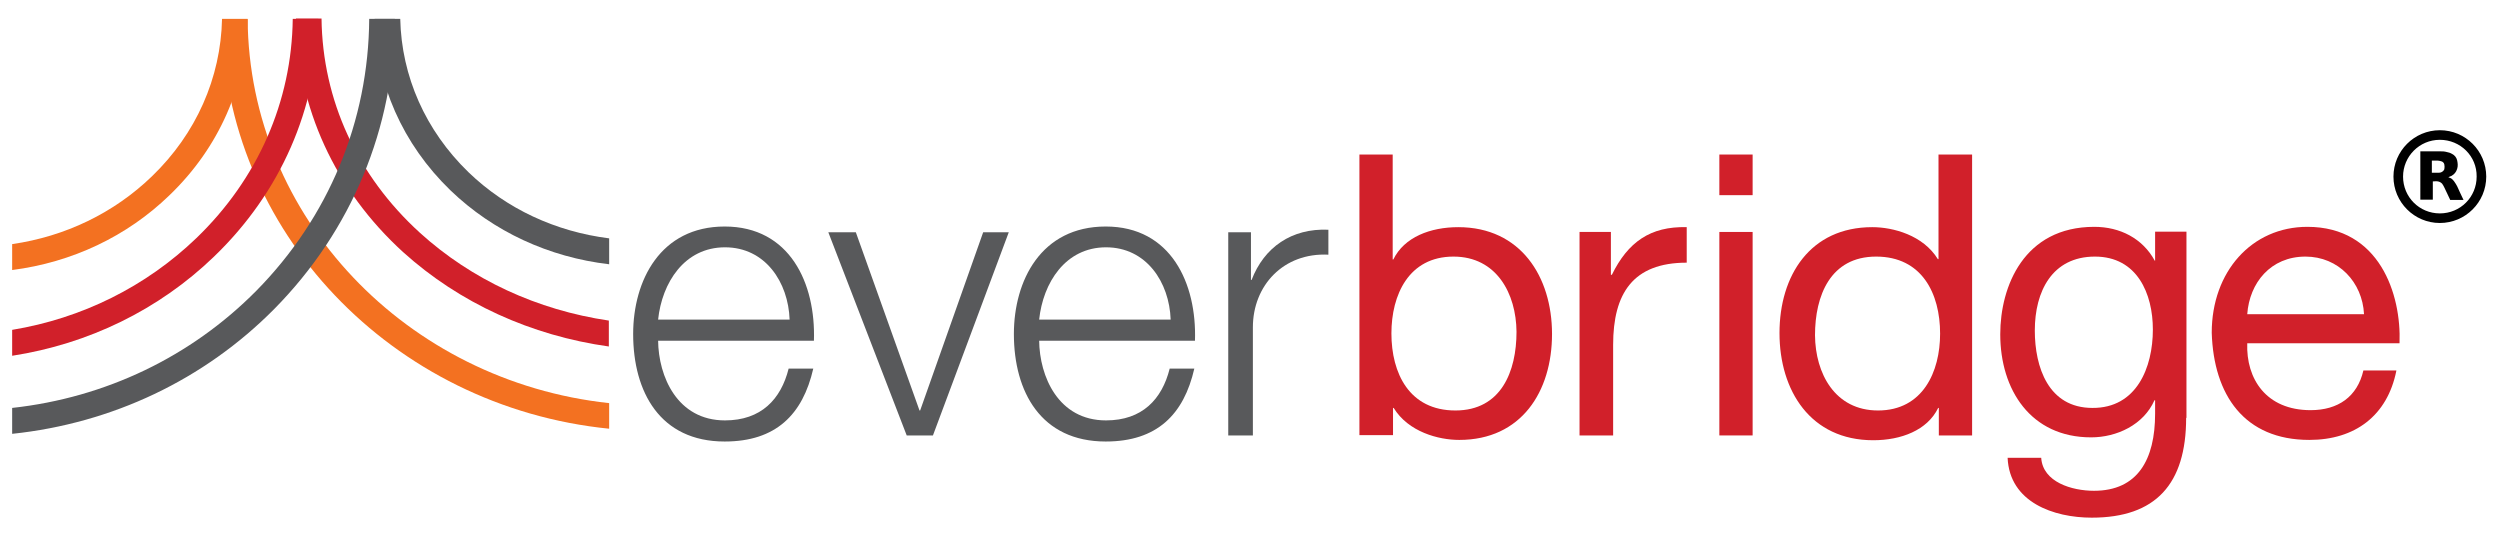 <?xml version="1.0" encoding="utf-8"?>
<!-- Generator: Adobe Illustrator 21.0.0, SVG Export Plug-In . SVG Version: 6.00 Build 0)  -->
<svg version="1.1" id="Layer_1" xmlns="http://www.w3.org/2000/svg" xmlns:xlink="http://www.w3.org/1999/xlink" x="0px" y="0px"
	 viewBox="0 0 781.4 167.8" style="enable-background:new 0 0 781.4 167.8;" xml:space="preserve">
<style type="text/css">
	.st0{fill:none;}
	.st1{fill:#58595B;}
	.st2{fill:#D1202A;}
	.st3{fill:#F37121;}
</style>
<g>
	<path d="M762.6,69.7c-8,0-14.5-6.5-14.5-14.5c0-8,6.5-14.5,14.5-14.5c8,0,14.5,6.5,14.5,14.5C777.1,63.2,770.6,69.7,762.6,69.7
		 M762.6,43.7c-6.4,0-11.5,5.2-11.5,11.5c0,6.4,5.1,11.5,11.5,11.5c6.4,0,11.5-5.1,11.5-11.5C774.2,48.8,769,43.7,762.6,43.7"/>
	<path d="M770,62.5L770,62.5c-1.4,0-2.7,0-4.1,0c-0.1,0-0.1,0-0.1-0.1c-0.6-1.3-1.2-2.5-1.8-3.8c-0.2-0.4-0.4-0.8-0.7-1.2
		c-0.4-0.4-0.8-0.6-1.3-0.7c-0.5-0.1-1.1,0-1.6,0c0,0,0,0,0,0v5.7h-3.9V47.3c0,0,0,0,0.1,0c2,0,4,0,6,0c0.7,0,1.4,0,2.1,0.2
		c0.6,0.1,1.2,0.3,1.7,0.6c0.8,0.4,1.4,1.1,1.6,2c0.2,0.9,0.3,1.8,0,2.7c-0.3,1-0.9,1.7-1.8,2.2c-0.3,0.1-0.6,0.2-0.9,0.4
		c0,0,0,0-0.1,0c0.2,0.1,0.4,0.1,0.6,0.2c0.5,0.2,0.9,0.6,1.2,1c0.4,0.5,0.7,1.1,1,1.6C768.6,59.6,769.3,61,770,62.5
		C769.9,62.4,769.9,62.4,770,62.5 M760.2,54C760.2,54,760.3,54,760.2,54c0.6,0,1.1,0,1.6,0c0.4,0,0.8,0,1.1-0.1
		c0.5-0.2,0.9-0.5,1.1-1c0.1-0.5,0.1-1,0-1.5c-0.1-0.5-0.5-0.9-1-1c-0.4-0.1-0.7-0.2-1.1-0.2c-0.6,0-1.1,0-1.7,0c0,0,0,0-0.1,0V54z"
		/>
	<rect x="747.7" y="40.6" class="st0" width="29.9" height="29.2"/>
	<g>
		<path class="st1" d="M205.7,106.4c0.1,11.3,6,25,20.9,25c11.3,0,17.5-6.6,19.9-16.2h7.7c-3.3,14.4-11.7,22.8-27.7,22.8
			c-20.2,0-28.6-15.5-28.6-33.6c0-16.7,8.5-33.6,28.6-33.6c20.4,0,28.5,17.8,27.9,35.7H205.7z M246.8,99.9
			c-0.4-11.7-7.6-22.6-20.2-22.6c-12.7,0-19.7,11.1-20.9,22.6H246.8z"/>
		<path class="st1" d="M258.9,72.6h8.6l19.9,55.7h0.2l19.7-55.7h8l-23.7,63.5h-8.2L258.9,72.6z"/>
		<path class="st1" d="M324.8,106.4c0.1,11.3,6,25,20.9,25c11.3,0,17.5-6.6,19.9-16.2h7.7c-3.3,14.4-11.7,22.8-27.7,22.8
			c-20.2,0-28.7-15.5-28.7-33.6c0-16.7,8.5-33.6,28.7-33.6c20.4,0,28.5,17.8,27.9,35.7H324.8z M365.9,99.9
			c-0.4-11.7-7.6-22.6-20.2-22.6c-12.7,0-19.7,11.1-20.9,22.6H365.9z"/>
		<path class="st1" d="M383.9,72.6h7.1v14.9h0.2c3.9-10.2,12.5-16.2,24-15.7v7.8c-14-0.7-23.6,9.6-23.6,22.7v33.8h-7.7V72.6z"/>
	</g>
	<g>
		<path class="st2" d="M424.8,48.3h10.5v32.8h0.2c3.4-7,11.6-10.1,20.3-10.1c19.5,0,29.3,15.5,29.3,33.4c0,18-9.6,33.1-29,33.1
			c-6.5,0-15.9-2.5-20.5-10h-0.2v8.5h-10.5V48.3z M454.3,80.2c-14,0-19.4,12-19.4,24c0,12.5,5.6,24.1,20,24.1
			c14.3,0,19.1-12.2,19.1-24.6C473.9,91.8,467.8,80.2,454.3,80.2z"/>
		<path class="st2" d="M493.7,72.5h9.8v13.4h0.3c5-10.2,12-15.2,23.4-14.9v11.1c-16.8,0-23,9.6-23,25.7v28.3h-10.5V72.5z"/>
		<path class="st2" d="M547.8,61h-10.4V48.3h10.4V61z M537.4,72.5h10.4v63.6h-10.4V72.5z"/>
		<path class="st2" d="M616.5,136.1h-10.5v-8.6h-0.2c-3.4,7-11.6,10.1-20.3,10.1c-19.6,0-29.3-15.5-29.3-33.5c0-18,9.6-33.1,29-33.1
			c6.5,0,15.9,2.5,20.5,10h0.2V48.3h10.5V136.1z M587,128.3c14,0,19.4-12.1,19.4-24c0-12.6-5.7-24.1-20-24.1
			c-14.3,0-19.1,12.2-19.1,24.6C567.4,116.7,573.5,128.3,587,128.3z"/>
		<path class="st2" d="M683.3,130.6c0,20.7-9.5,31.2-29.5,31.2c-11.9,0-25.7-4.8-26.3-18.7h10.5c0.5,7.6,9.6,10.3,16.5,10.3
			c13.7,0,19.1-9.8,19.1-24.1v-4.2h-0.2c-3.4,7.7-11.8,11.6-19.8,11.6c-18.9,0-28.4-14.9-28.4-32.2c0-15,7.4-33.6,29.4-33.6
			c8,0,15.1,3.6,18.9,10.6h0.1v-9.1h9.8V130.6z M672.9,103c0-11.2-4.9-22.8-18.1-22.8c-13.4,0-18.8,10.9-18.8,23.1
			c0,11.4,4.2,24.2,18,24.2C667.8,127.6,672.9,114.9,672.9,103z"/>
		<path class="st2" d="M749,115.9c-2.8,14-12.9,21.6-27.2,21.6c-20.3,0-29.9-14-30.5-33.5c0-19.1,12.5-33.1,29.9-33.1
			c22.5,0,29.4,21,28.8,36.4h-47.6c-0.4,11.1,5.9,20.9,19.8,20.9c8.6,0,14.6-4.2,16.5-12.4H749z M738.9,98.2c-0.5-10-8-18-18.3-18
			c-10.9,0-17.5,8.2-18.2,18H738.9z"/>
	</g>
	<g>
		<path class="st3" d="M190.4,134v-8c-63.3-6.8-112.5-58.1-113-120h-8C69.8,72.2,122.6,127.2,190.4,134z"/>
		<path class="st3" d="M77.4,5.9h-8C69,24.4,61.3,41.8,47.5,55.1C35.6,66.6,20.4,73.9,3.8,76.3v8.1c18.7-2.4,35.9-10.5,49.2-23.4
			C68.5,46.1,77,26.6,77.4,5.9z"/>
		<path class="st2" d="M99.5,5.9h-8c-0.3,25.8-10.9,50-30.1,68.5C45.6,89.6,25.6,99.5,3.8,103.1v8.1c23.9-3.7,45.9-14.4,63.1-31
			C87.7,60.2,99.2,33.9,99.5,5.9z"/>
		<path class="st2" d="M126,78.8c17.6,15.9,40,26.1,64.3,29.5v-8.1c-22.4-3.3-42.9-12.8-59-27.4c-19.6-17.8-30.5-41.5-30.8-67h-8
			C92.9,33.6,104.7,59.4,126,78.8z"/>
		<path class="st1" d="M190.4,82.6v-8.1c-16.7-2.1-32.1-9.2-44-20.7C133,40.8,125.5,23.9,125.1,5.9h-8c0.4,20.2,8.7,39.1,23.7,53.6
			C154.2,72.4,171.6,80.4,190.4,82.6z"/>
		<path class="st1" d="M123.4,5.9h-8c-0.2,32-12.7,62.1-35.3,85C59.7,111.5,33,124.3,3.8,127.5v8.1c31.3-3.3,60-16.9,81.9-39
			C109.9,72.1,123.2,40,123.4,5.9z"/>
	</g>
</g>
</svg>
